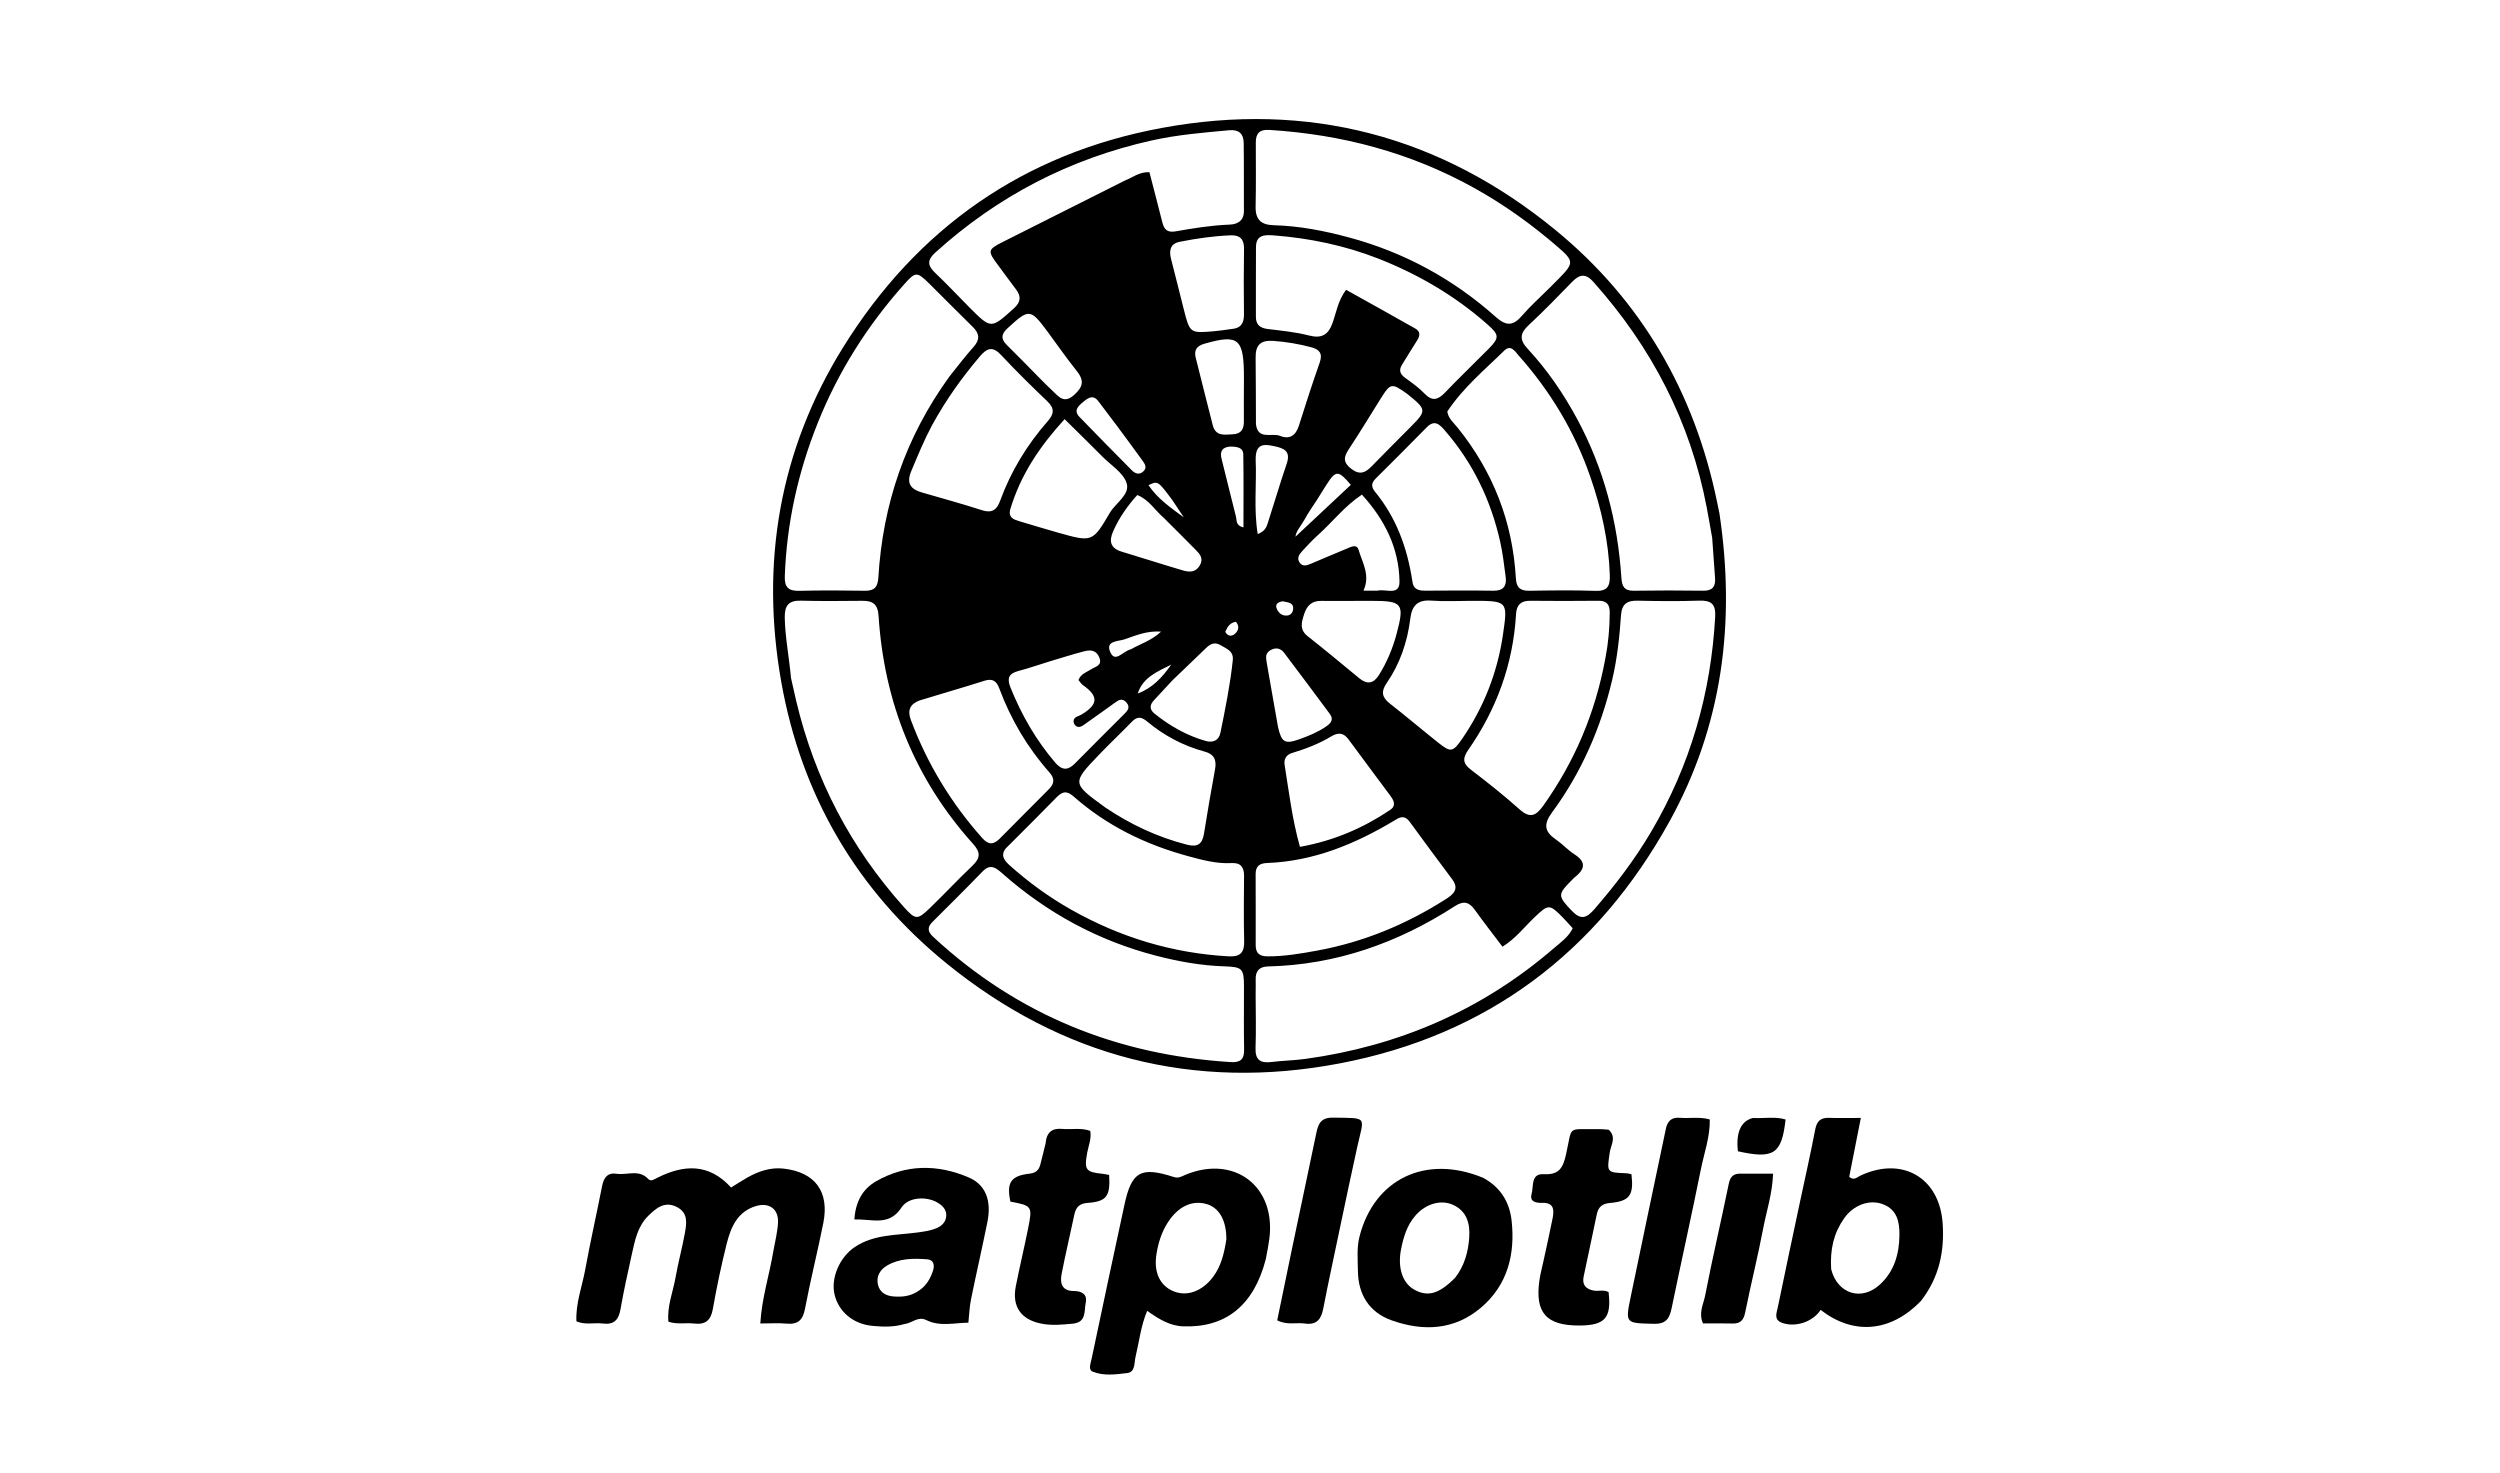 <svg version="1.1" id="Layer_1" xmlns="http://www.w3.org/2000/svg" xmlns:xlink="http://www.w3.org/1999/xlink" x="0px" y="0px"
	 width="100%" viewBox="0 0 896 528" enable-background="new 0 0 896 528" xml:space="preserve">
<path fill="#000000" opacity="1" stroke="none" 
	d="
M616.253,184.039 
	C622.065,222.989 617.366,259.958 598.408,294.29 
	C572.433,341.327 533.058,371.038 480.111,381.132 
	C427.844,391.096 380.46,378.767 339.237,345.279 
	C307.164,319.224 287.252,285.174 280.021,244.48 
	C272.462,201.946 279.284,161.379 302.158,124.504 
	C328.612,81.859 366.829,55.026 416.351,45.86 
	C468.851,36.143 516.306,48.681 557.511,82.465 
	C588.316,107.722 607.273,140.629 615.358,179.705 
	C615.628,181.009 615.925,182.307 616.253,184.039 
M283.497,242.992 
	C284.119,245.746 284.715,248.505 285.368,251.252 
	C292.007,279.175 304.868,303.856 324.057,325.203 
	C328.117,329.719 328.854,329.714 333.248,325.467 
	C338.394,320.495 343.287,315.259 348.467,310.324 
	C351.285,307.639 351.608,305.624 348.783,302.484 
	C327.872,279.249 316.867,251.79 314.877,220.71 
	C314.603,216.421 312.709,215.291 308.956,215.33 
	C301.631,215.406 294.302,215.472 286.981,215.281 
	C282.557,215.165 281.181,217.16 281.255,221.335 
	C281.379,228.343 282.777,235.192 283.497,242.992 
M334.656,335.951 
	C364.71,363.734 400.389,378.1 441.054,380.651 
	C444.449,380.864 445.953,379.777 445.886,376.221 
	C445.743,368.728 445.851,361.23 445.841,353.734 
	C445.833,347.139 445.313,346.549 438.844,346.342 
	C430.486,346.075 422.325,344.6 414.258,342.506 
	C393.562,337.134 375.298,327.199 359.288,313.083 
	C357.008,311.072 355.011,309.37 352.14,312.343 
	C346.241,318.453 340.206,324.434 334.19,330.43 
	C332.443,332.17 332.198,333.79 334.656,335.951 
M340.322,134.88 
	C343.15,131.384 345.841,127.766 348.848,124.432 
	C351.259,121.759 351.139,119.601 348.626,117.151 
	C343.377,112.035 338.261,106.782 333.039,101.637 
	C328.617,97.28 328.118,97.338 324.038,101.914 
	C310.829,116.727 300.377,133.279 293.024,151.714 
	C286.006,169.311 281.943,187.568 281.273,206.561 
	C281.133,210.532 282.643,211.85 286.507,211.751 
	C294.333,211.55 302.169,211.594 309.998,211.725 
	C313.442,211.783 314.594,210.329 314.798,206.985 
	C316.403,180.789 324.425,156.806 340.322,134.88 
M613.648,192.794 
	C613.006,189.201 612.397,185.601 611.717,182.015 
	C605.86,151.124 591.871,124.324 571.007,100.957 
	C568.365,97.998 566.15,98.243 563.535,100.937 
	C558.432,106.195 553.326,111.463 547.961,116.447 
	C544.747,119.433 544.421,121.677 547.577,125.078 
	C554.619,132.668 560.437,141.195 565.35,150.339 
	C574.882,168.079 579.802,187.088 581.107,207.094 
	C581.297,210.011 582.069,211.773 585.469,211.719 
	C593.794,211.586 602.124,211.597 610.45,211.711 
	C613.801,211.756 614.913,210.182 614.67,207.109 
	C614.317,202.639 614.003,198.166 613.648,192.794 
M555.529,103.025 
	C556.585,101.963 557.644,100.905 558.695,99.838 
	C564.152,94.296 564.125,93.537 558.343,88.534 
	C549.006,80.456 539.043,73.295 528.222,67.295 
	C505.414,54.649 480.903,48.189 454.979,46.565 
	C451.415,46.342 450.08,47.784 450.08,51.081 
	C450.081,58.735 450.181,66.391 450.012,74.041 
	C449.908,78.717 451.972,80.606 456.561,80.725 
	C465.733,80.962 474.691,82.732 483.533,85.116 
	C503.322,90.451 520.867,100.017 536.12,113.624 
	C539.927,117.02 542.397,116.75 545.541,113.09 
	C548.46,109.693 551.847,106.697 555.529,103.025 
M564.119,314.632 
	C563.421,315.347 562.715,316.054 562.026,316.779 
	C558.327,320.673 558.639,321.522 563.367,326.464 
	C566.566,329.808 568.634,329.069 571.379,325.907 
	C578.932,317.205 585.871,308.091 591.735,298.157 
	C605.799,274.332 613.206,248.557 614.725,220.984 
	C614.971,216.529 613.31,215.118 608.997,215.269 
	C601.678,215.526 594.341,215.452 587.016,215.287 
	C583.174,215.2 581.25,216.384 580.965,220.572 
	C580.434,228.351 579.595,236.113 577.789,243.744 
	C573.711,260.966 566.751,276.912 556.26,291.156 
	C553.155,295.371 553.484,298.025 557.598,300.848 
	C559.923,302.444 561.859,304.618 564.222,306.144 
	C568.257,308.75 568.513,311.267 564.119,314.632 
M450.021,356.578 
	C450.03,362.908 450.22,369.245 449.986,375.565 
	C449.824,379.943 451.764,381.117 455.734,380.617 
	C459.689,380.12 463.703,380.076 467.651,379.537 
	C501.333,374.941 531.317,361.984 557.104,339.675 
	C559.439,337.656 562.117,335.864 563.658,332.69 
	C562.446,331.365 561.374,330.119 560.225,328.949 
	C555.277,323.911 554.994,323.981 549.872,328.857 
	C546.299,332.259 543.287,336.302 538.487,339.297 
	C535.089,334.791 531.728,330.511 528.57,326.086 
	C526.538,323.24 524.537,322.751 521.477,324.73 
	C501.079,337.923 478.925,345.796 454.44,346.376 
	C451.31,346.45 449.925,348.035 450.036,351.111 
	C450.09,352.608 450.024,354.109 450.021,356.578 
M518.706,147.495 
	C519.084,149.977 520.993,151.518 522.426,153.297 
	C535.131,169.069 542.139,187.049 543.286,207.249 
	C543.487,210.793 545,211.785 548.269,211.729 
	C556.089,211.594 563.92,211.486 571.733,211.767 
	C576.1,211.924 577.088,210.109 576.958,206.137 
	C576.556,193.877 573.886,182.114 569.87,170.599 
	C564.262,154.516 555.625,140.216 544.352,127.494 
	C543.029,126.002 541.498,123.322 539.125,125.658 
	C532.153,132.519 524.52,138.765 518.706,147.495 
M361.512,303.035 
	C358.704,305.443 358.979,307.564 361.709,310.009 
	C368.561,316.144 375.944,321.521 383.935,326.035 
	C401.437,335.918 420.182,341.634 440.311,342.75 
	C444.407,342.977 446.016,341.494 445.91,337.347 
	C445.71,329.53 445.809,321.704 445.867,313.882 
	C445.889,310.804 444.673,309.153 441.443,309.329 
	C436.105,309.62 431.155,308.29 425.974,306.889 
	C410.57,302.724 396.71,295.96 384.757,285.438 
	C382.178,283.168 380.612,283.759 378.549,285.888 
	C373.105,291.503 367.528,296.99 361.512,303.035 
M403.246,64.662 
	C405.972,63.629 408.342,61.533 411.954,61.719 
	C413.496,67.69 415.054,73.605 416.542,79.537 
	C417.191,82.123 418.186,83.479 421.381,82.914 
	C427.754,81.785 434.158,80.746 440.669,80.503 
	C443.496,80.397 445.839,79.162 445.816,75.629 
	C445.764,67.463 445.856,59.296 445.741,51.132 
	C445.695,47.896 443.949,46.363 440.537,46.679 
	C431.266,47.537 421.992,48.29 412.87,50.321 
	C383.437,56.875 357.581,70.274 335.218,90.51 
	C332.256,93.19 332.364,95.158 335.167,97.799 
	C339.408,101.797 343.369,106.092 347.489,110.22 
	C355.244,117.99 355.187,117.901 363.365,110.524 
	C365.897,108.241 366.048,106.216 364.089,103.655 
	C361.964,100.877 359.938,98.022 357.843,95.221 
	C353.814,89.834 353.855,89.514 359.715,86.555 
	C373.992,79.345 388.284,72.166 403.246,64.662 
M575.368,235.938 
	C576.424,230.541 576.891,225.092 576.93,219.593 
	C576.951,216.764 575.96,215.278 572.867,215.315 
	C564.715,215.414 556.561,215.395 548.408,215.32 
	C545.088,215.289 543.539,216.804 543.351,220.065 
	C542.322,237.952 536.404,254.155 526.205,268.795 
	C524.184,271.696 524.192,273.586 527.13,275.831 
	C533.074,280.374 538.96,285.026 544.534,290.009 
	C548.323,293.396 550.444,292.509 553.158,288.684 
	C564.31,272.964 571.715,255.728 575.368,235.938 
M502.485,130.714 
	C501.284,132.626 501.739,134.052 503.554,135.375 
	C505.975,137.139 508.478,138.888 510.53,141.039 
	C513.362,144.009 515.428,143.28 517.946,140.646 
	C523.012,135.348 528.331,130.293 533.476,125.069 
	C537.453,121.03 537.363,120.033 533.11,116.275 
	C521.49,106.007 508.309,98.299 493.92,92.662 
	C481.91,87.957 469.387,85.365 456.543,84.368 
	C453.479,84.131 450.175,84.038 450.142,88.526 
	C450.083,96.857 450.127,105.189 450.112,113.521 
	C450.107,116.41 451.621,117.59 454.4,117.926 
	C459.349,118.526 464.365,119.002 469.168,120.247 
	C473.719,121.427 476.073,119.959 477.564,115.802 
	C478.939,111.972 479.52,107.79 482.427,103.857 
	C490.829,108.551 499.095,113.127 507.312,117.79 
	C509.197,118.859 508.912,120.429 507.863,122.061 
	C506.152,124.723 504.522,127.438 502.485,130.714 
M500.113,293.857 
	C485.902,302.412 470.916,308.687 454.055,309.303 
	C451.37,309.401 450.021,310.533 450.022,313.208 
	C450.028,321.698 450.08,330.188 450.04,338.678 
	C450.027,341.66 451.383,342.745 454.319,342.756 
	C460.349,342.779 466.229,341.766 472.115,340.686 
	C488.7,337.639 503.973,331.312 518.159,322.264 
	C520.914,320.506 523.095,318.642 520.438,315.098 
	C515.346,308.306 510.306,301.474 505.298,294.62 
	C504.021,292.872 502.647,292.159 500.113,293.857 
M506.2,208.334 
	C506.473,211.157 508.323,211.713 510.77,211.697 
	C518.915,211.644 527.063,211.591 535.207,211.717 
	C538.804,211.773 540.059,210.021 539.639,206.791 
	C539.083,202.522 538.58,198.224 537.637,194.033 
	C534.295,179.193 527.86,165.845 517.856,154.306 
	C516.044,152.215 514.212,150.213 511.344,153.145 
	C505.3,159.324 499.168,165.417 493.044,171.518 
	C491.479,173.077 491.361,174.477 492.821,176.261 
	C500.282,185.378 504.311,195.972 506.2,208.334 
M329.674,251.011 
	C326.22,252.252 325.121,254.485 326.445,258.02 
	C332.344,273.761 340.9,287.867 352.088,300.414 
	C354.292,302.887 356.149,302.745 358.316,300.549 
	C364.15,294.635 370.004,288.741 375.886,282.875 
	C377.867,280.899 378.123,279.099 376.139,276.86 
	C368.229,267.937 362.273,257.82 358.113,246.647 
	C357.155,244.075 355.709,243.049 352.761,244 
	C345.341,246.393 337.826,248.489 329.674,251.011 
M334.009,152.48 
	C331.183,157.77 328.921,163.307 326.599,168.832 
	C324.729,173.279 326.396,175.338 330.476,176.519 
	C337.663,178.599 344.885,180.576 352.001,182.877 
	C355.586,184.035 357.293,182.649 358.433,179.514 
	C362.289,168.911 368.083,159.429 375.495,150.972 
	C377.827,148.312 378,146.356 375.36,143.829 
	C369.71,138.422 364.12,132.937 358.784,127.224 
	C355.742,123.968 353.716,124.749 351.189,127.731 
	C344.82,135.248 339.087,143.184 334.009,152.48 
M527.463,215.339 
	C522.631,215.339 517.779,215.622 512.975,215.26 
	C508.05,214.889 506.022,217.084 505.457,221.674 
	C504.426,230.05 501.752,237.899 496.94,244.883 
	C494.925,247.806 495.26,249.903 498.039,252.081 
	C503.937,256.703 509.657,261.552 515.522,266.218 
	C519.958,269.748 520.73,269.599 524.073,264.731 
	C531.833,253.429 536.69,240.973 538.669,227.41 
	C540.43,215.341 540.404,215.337 527.463,215.339 
M396.105,289.379 
	C405.134,295.47 414.831,300.034 425.43,302.742 
	C429.312,303.734 430.928,302.44 431.519,298.722 
	C432.744,291.031 434.07,283.355 435.475,275.695 
	C436.086,272.362 435.157,270.287 431.709,269.358 
	C424.057,267.296 417.179,263.624 411.111,258.569 
	C409.009,256.818 407.532,256.734 405.64,258.692 
	C401.715,262.753 397.586,266.617 393.689,270.704 
	C384.163,280.69 384.197,280.723 396.105,289.379 
M361.999,182.801 
	C361.437,185.54 363.336,186.218 365.349,186.812 
	C369.97,188.176 374.575,189.6 379.214,190.902 
	C391.398,194.323 391.561,194.394 397.739,183.837 
	C399.859,180.216 405.108,177.257 403.771,173.119 
	C402.578,169.428 398.189,166.745 395.144,163.683 
	C390.746,159.261 386.288,154.898 381.561,150.219 
	C372.627,160.031 365.781,170.075 361.999,182.801 
M462.549,270.043 
	C460.733,270.836 460.129,272.405 460.41,274.149 
	C461.962,283.783 463.091,293.505 465.901,303.507 
	C477.864,301.381 488.428,296.858 498.186,290.313 
	C500.537,288.736 499.539,286.871 498.273,285.159 
	C493.32,278.464 488.312,271.81 483.387,265.095 
	C481.566,262.613 479.715,262.349 477.031,263.971 
	C472.749,266.56 468.073,268.37 462.549,270.043 
M376.361,236.994 
	C372.55,238.175 368.773,239.48 364.92,240.5 
	C361.492,241.407 360.863,243.173 362.145,246.37 
	C366.08,256.183 371.274,265.2 378.142,273.266 
	C380.482,276.015 382.618,276.296 385.2,273.678 
	C391.041,267.756 396.946,261.898 402.826,256.014 
	C404.045,254.795 405.263,253.599 403.712,251.778 
	C402.153,249.95 400.765,251.008 399.382,251.993 
	C395.861,254.502 392.372,257.054 388.83,259.532 
	C387.757,260.283 386.527,261.186 385.284,259.88 
	C384.902,259.478 384.661,258.621 384.808,258.1 
	C385.167,256.825 386.558,256.72 387.532,256.14 
	C393.644,252.498 393.797,249.513 388.129,245.553 
	C387.493,245.109 387.071,244.359 386.528,243.724 
	C387.395,241.427 389.472,240.919 391.091,239.865 
	C392.634,238.859 395.176,238.576 393.983,235.618 
	C392.916,232.973 390.827,232.843 388.614,233.415 
	C384.754,234.412 380.949,235.617 376.361,236.994 
M441.347,117.915 
	C444.668,117.702 445.884,115.878 445.838,112.631 
	C445.728,104.805 445.741,96.976 445.856,89.15 
	C445.907,85.733 444.403,84.207 441.078,84.341 
	C434.922,84.587 428.834,85.457 422.809,86.661 
	C419.44,87.333 418.912,89.764 419.708,92.806 
	C421.263,98.754 422.702,104.732 424.219,110.69 
	C426.448,119.449 426.46,119.457 435.08,118.716 
	C436.899,118.56 438.71,118.296 441.347,117.915 
M488.467,215.346 
	C483.49,215.358 478.513,215.437 473.537,215.359 
	C470.168,215.306 468.404,217.017 467.419,220.062 
	C466.468,223.003 465.632,225.642 468.721,228.06 
	C474.989,232.965 481.074,238.103 487.237,243.142 
	C490.038,245.432 492.333,244.96 494.229,241.911 
	C497.057,237.366 499.115,232.476 500.495,227.336 
	C503.467,216.259 502.72,215.337 491.44,215.347 
	C490.777,215.348 490.113,215.348 488.467,215.346 
M420.266,243.761 
	C418.008,246.193 415.732,248.608 413.499,251.063 
	C412.018,252.691 411.949,254.286 413.777,255.757 
	C419.267,260.175 425.298,263.611 432.093,265.551 
	C434.681,266.289 436.833,265.452 437.414,262.578 
	C439.152,253.98 440.914,245.384 441.829,236.64 
	C442.176,233.321 439.669,232.568 437.565,231.29 
	C435.445,230.002 433.86,230.678 432.265,232.235 
	C428.464,235.945 424.603,239.592 420.266,243.761 
M450.128,151.978 
	C450.786,157.856 455.83,155.017 458.792,156.22 
	C462.181,157.596 464.409,156.114 465.523,152.563 
	C467.905,144.977 470.354,137.408 472.994,129.909 
	C474.135,126.668 472.843,125.229 469.973,124.465 
	C465.486,123.271 460.954,122.493 456.292,122.173 
	C451.673,121.857 449.954,123.791 450.018,128.19 
	C450.13,135.818 450.063,143.448 450.128,151.978 
M493.772,211.685 
	C496.584,210.955 501.665,213.715 501.58,208.384 
	C501.388,196.32 496.21,186.165 488.106,177.265 
	C481.799,181.495 477.651,187.007 472.602,191.536 
	C470.504,193.417 468.568,195.489 466.662,197.569 
	C465.644,198.679 464.712,200.039 465.762,201.592 
	C466.848,203.2 468.375,202.65 469.788,202.059 
	C474.078,200.266 478.343,198.412 482.645,196.648 
	C484.118,196.044 486.247,194.828 486.91,197.062 
	C488.283,201.687 491.208,206.192 488.66,211.683 
	C490.321,211.683 491.635,211.683 493.772,211.685 
M445.829,135.521 
	C445.851,121.304 443.956,119.705 431.786,123.151 
	C428.889,123.971 427.872,125.467 428.547,128.198 
	C430.54,136.264 432.608,144.311 434.643,152.367 
	C435.686,156.495 438.896,155.789 441.882,155.647 
	C444.889,155.504 445.827,153.738 445.802,151 
	C445.758,146.172 445.812,141.343 445.829,135.521 
M416.998,185.501 
	C413.91,182.878 411.804,179.071 407.594,177.417 
	C403.987,181.424 401.079,185.625 398.97,190.38 
	C397.406,193.903 397.911,196.482 402.009,197.715 
	C409.333,199.918 416.609,202.278 423.946,204.436 
	C426.23,205.108 428.532,205.237 430.037,202.599 
	C431.486,200.061 429.965,198.513 428.432,196.955 
	C424.815,193.277 421.148,189.648 416.998,185.501 
M458.04,260.529 
	C459.322,266.151 460.486,266.816 465.902,264.872 
	C469.181,263.695 472.391,262.357 475.29,260.366 
	C476.981,259.205 478.098,257.878 476.617,255.879 
	C471.189,248.558 465.743,241.25 460.241,233.984 
	C459,232.345 457.34,231.924 455.398,232.993 
	C453.561,234.004 453.634,235.478 453.953,237.256 
	C455.295,244.737 456.534,252.237 458.04,260.529 
M372.297,135.211 
	C373.945,136.844 375.545,138.529 377.253,140.097 
	C379.504,142.163 381.297,144.859 385.029,141.492 
	C388.394,138.456 388.526,136.189 385.817,132.831 
	C382.179,128.321 378.903,123.52 375.444,118.864 
	C369.256,110.537 368.778,110.59 361.114,117.64 
	C358.652,119.905 358.732,121.573 360.95,123.749 
	C364.617,127.345 368.186,131.041 372.297,135.211 
M504.345,141.171 
	C498.746,137.182 498.36,137.249 494.835,142.867 
	C491.04,148.914 487.355,155.032 483.415,160.982 
	C481.562,163.781 481.262,165.704 484.294,168.026 
	C487.335,170.355 489.326,169.453 491.565,167.156 
	C496.199,162.399 500.904,157.711 505.583,152.998 
	C511.371,147.169 511.35,146.795 504.345,141.171 
M450.034,164.855 
	C450.409,173.559 449.285,182.359 450.764,191.417 
	C453.325,190.415 453.886,188.96 454.331,187.591 
	C456.637,180.495 458.72,173.325 461.133,166.267 
	C462.777,161.458 459.981,160.598 456.313,159.831 
	C452.637,159.062 449.912,159.193 450.034,164.855 
M400.543,152.921 
	C398.247,149.881 395.963,146.831 393.651,143.802 
	C391.708,141.256 389.9,142.663 388.178,144.087 
	C386.453,145.515 384.668,147.127 386.87,149.41 
	C393.08,155.85 399.37,162.213 405.664,168.57 
	C406.799,169.717 408.194,170.259 409.65,169.058 
	C411.273,167.72 410.351,166.313 409.493,165.115 
	C406.696,161.21 403.803,157.373 400.543,152.921 
M440.796,160.06 
	C437.99,160.322 437.132,161.783 437.824,164.494 
	C439.588,171.395 441.204,178.334 442.986,185.231 
	C443.317,186.511 442.818,188.377 445.655,189.03 
	C445.655,180.156 445.74,171.48 445.597,162.809 
	C445.559,160.515 443.58,160.028 440.796,160.06 
M471.889,179.328 
	C470.458,181.561 468.887,183.719 467.636,186.049 
	C466.416,188.325 464.459,190.362 464.296,192.355 
	C470.773,186.288 477.466,180.019 484.135,173.773 
	C479.656,168.479 478.8,168.484 475.441,173.659 
	C474.358,175.327 473.333,177.032 471.889,179.328 
M405.3,232.71 
	C408.693,230.775 412.578,229.652 416.145,226.367 
	C410.933,226.005 406.999,227.798 403.032,229.136 
	C400.714,229.918 395.996,229.598 397.984,233.84 
	C399.762,237.635 402.366,233.397 405.3,232.71 
M420.18,179.262 
	C414.993,172.293 414.993,172.293 411.625,173.885 
	C414.899,178.783 419.642,181.997 424.283,185.435 
	C423.056,183.567 421.828,181.699 420.18,179.262 
M419.782,238.2 
	C414.883,240.666 409.614,242.723 407.765,248.551 
	C412.973,246.649 416.498,242.843 419.782,238.2 
M459.637,215.499 
	C457.949,215.813 456.773,216.6 457.714,218.463 
	C458.39,219.799 459.592,220.748 461.24,220.617 
	C462.548,220.514 463.307,219.589 463.454,218.386 
	C463.735,216.087 461.901,215.899 459.637,215.499 
M439.129,226.465 
	C440.096,228.16 441.539,228.182 442.737,227.034 
	C443.974,225.848 444.226,224.288 442.939,222.854 
	C440.924,223.171 439.983,224.446 439.129,226.465 
z"/>
<path fill="#000000" opacity="1" stroke="none" 
	d="
M277.174,448.377 
	C277.836,444.698 278.681,441.441 278.844,438.15 
	C279.082,433.318 275.65,430.853 270.948,432.249 
	C264.284,434.229 261.936,439.835 260.451,445.738 
	C258.509,453.462 256.877,461.278 255.49,469.121 
	C254.761,473.244 252.833,474.843 248.755,474.358 
	C245.817,474.009 242.787,474.768 239.555,473.7 
	C239.027,468.158 241.216,463.027 242.139,457.735 
	C243.051,452.502 244.474,447.358 245.424,442.131 
	C246.08,438.524 246.778,434.662 242.465,432.532 
	C238.122,430.389 235.091,433.074 232.358,435.734 
	C228.472,439.517 227.511,444.729 226.396,449.764 
	C224.96,456.251 223.522,462.744 222.379,469.286 
	C221.714,473.096 219.978,474.864 216.022,474.354 
	C212.944,473.957 209.73,474.964 206.586,473.555 
	C206.284,467.06 208.642,461.083 209.766,454.922 
	C211.582,444.966 213.827,435.09 215.777,425.158 
	C216.373,422.121 217.665,420.167 221.047,420.677 
	C224.815,421.245 229.024,418.965 232.357,422.574 
	C233.297,423.592 234.545,422.634 235.565,422.122 
	C245.056,417.359 254.037,416.834 262.016,425.602 
	C264.076,424.338 265.991,423.069 267.992,421.954 
	C271.99,419.727 276.259,418.292 280.881,418.831 
	C292.188,420.149 297.309,427.104 295.069,438.357 
	C293.027,448.613 290.46,458.766 288.518,469.038 
	C287.739,473.154 285.964,474.767 281.847,474.386 
	C278.925,474.116 275.957,474.334 272.492,474.334 
	C273.049,465.113 275.728,457.059 277.174,448.377 
z"/>
<path fill="#000000" opacity="1" stroke="none" 
	d="
M688.403,466.341 
	C677.495,477.511 664.263,478.569 652.502,469.466 
	C649.775,473.751 643.447,475.871 638.636,474.084 
	C635.617,472.962 636.755,470.538 637.155,468.588 
	C639.72,456.074 642.395,443.583 645.044,431.087 
	C646.903,422.322 648.902,413.583 650.578,404.784 
	C651.167,401.696 652.609,400.533 655.615,400.64 
	C659.071,400.763 662.534,400.669 666.925,400.669 
	C665.43,408.241 664.077,415.097 662.755,421.792 
	C664.476,423.211 665.538,421.936 666.632,421.414 
	C681.56,414.294 695.059,421.901 696.238,438.342 
	C696.959,448.395 695.028,457.883 688.403,466.341 
M656.29,454.89 
	C658.53,463.735 667.168,466.488 673.817,460.324 
	C678.877,455.633 680.661,449.529 680.76,442.754 
	C680.83,437.934 679.934,433.631 674.994,431.651 
	C670.069,429.676 664.293,431.882 660.967,436.593 
	C657.267,441.834 655.826,447.689 656.29,454.89 
z"/>
<path fill="#000000" opacity="1" stroke="none" 
	d="
M453.652,451.32 
	C449.36,467.875 439.316,475.875 424.146,475.369 
	C419.217,475.205 415.371,472.779 411.14,469.8 
	C408.829,475.371 408.269,480.974 406.959,486.382 
	C406.452,488.473 406.968,491.749 403.973,492.108 
	C399.9,492.596 395.597,493.192 391.675,491.624 
	C389.921,490.923 390.878,488.666 391.215,487.08 
	C395.143,468.578 399.015,450.064 403.045,431.584 
	C405.604,419.848 408.909,418.041 420.671,421.833 
	C422.441,422.403 423.514,421.605 424.839,421.056 
	C442.418,413.762 457.402,425.205 454.922,444.049 
	C454.619,446.351 454.174,448.636 453.652,451.32 
M439.524,444.241 
	C439.573,437.333 436.921,432.699 432.213,431.466 
	C426.975,430.093 422.091,432.572 418.478,438.234 
	C416.278,441.681 415.124,445.484 414.485,449.425 
	C413.423,455.969 415.712,460.778 420.546,462.776 
	C425.477,464.814 430.951,462.769 434.818,457.562 
	C437.592,453.827 438.685,449.522 439.524,444.241 
z"/>
<path fill="#000000" opacity="1" stroke="none" 
	d="
M324.057,474.563 
	C320.051,475.718 316.353,475.527 312.729,475.196 
	C305.721,474.557 300.527,470.082 299.084,463.868 
	C297.722,457.998 300.962,450.55 306.333,446.95 
	C313.052,442.446 320.894,442.734 328.418,441.771 
	C330.916,441.451 333.368,441.121 335.676,440.168 
	C337.637,439.359 339.066,437.836 339.141,435.656 
	C339.217,433.448 337.722,432.004 335.914,430.959 
	C332.02,428.707 325.587,428.972 323.112,432.748 
	C318.559,439.692 312.501,436.781 306.203,437.069 
	C306.627,430.709 309.132,426.156 313.997,423.368 
	C324.704,417.231 335.949,417.228 347.102,421.957 
	C353.258,424.567 355.441,430.258 353.882,437.979 
	C352.01,447.251 349.888,456.472 348,465.741 
	C347.477,468.304 347.399,470.958 347.065,474.051 
	C341.982,474.112 336.859,475.532 332.002,473.124 
	C328.972,471.621 326.998,474.203 324.057,474.563 
M329.679,462.324 
	C332.074,460.612 333.471,458.19 334.368,455.476 
	C335.023,453.493 334.699,451.505 332.311,451.332 
	C327.359,450.974 322.338,450.945 317.857,453.614 
	C315.382,455.088 314.016,457.45 314.63,460.315 
	C315.267,463.283 317.602,464.502 320.532,464.674 
	C323.566,464.852 326.495,464.617 329.679,462.324 
z"/>
<path fill="#000000" opacity="1" stroke="none" 
	d="
M531.584,422.142 
	C537.996,425.631 541.076,431.046 541.779,437.632 
	C543.064,449.657 540.277,460.605 530.757,468.681 
	C521.235,476.76 510.077,477.236 498.792,473.222 
	C490.781,470.373 486.785,464.054 486.677,455.526 
	C486.624,451.388 486.21,447.215 487.263,443.112 
	C492.552,422.519 511.043,413.617 531.584,422.142 
M521.516,457.957 
	C524.815,453.738 526.203,448.776 526.568,443.591 
	C526.91,438.724 525.836,434.183 520.854,431.854 
	C516.505,429.82 511.02,431.399 507.356,435.577 
	C504.294,439.067 503.002,443.314 502.128,447.791 
	C500.855,454.318 502.616,459.891 506.954,462.255 
	C511.729,464.857 515.721,463.798 521.516,457.957 
z"/>
<path fill="#000000" opacity="1" stroke="none" 
	d="
M374.729,409.83 
	C375.094,405.704 377.106,404.26 380.779,404.603 
	C384.049,404.909 387.41,404.088 390.753,405.314 
	C391.245,408.084 390.13,410.571 389.657,413.128 
	C388.522,419.27 389.108,420.089 395.197,420.691 
	C395.998,420.77 396.787,420.977 397.516,421.113 
	C398.001,428.732 396.602,430.635 389.822,431.114 
	C387.001,431.313 385.627,432.559 385.069,435.215 
	C383.568,442.365 381.862,449.474 380.472,456.645 
	C379.828,459.966 380.621,462.721 384.901,462.702 
	C387.651,462.69 389.756,463.848 389.136,466.821 
	C388.526,469.75 389.469,473.931 384.499,474.398 
	C380.85,474.741 377.26,475.119 373.573,474.458 
	C366.05,473.109 362.587,468.428 364.076,460.934 
	C365.435,454.093 367.059,447.306 368.437,440.469 
	C370.088,432.275 369.944,432.132 362.129,430.664 
	C360.661,423.886 362.268,421.405 368.921,420.649 
	C371.069,420.405 372.3,419.499 372.819,417.482 
	C373.44,415.071 374.06,412.66 374.729,409.83 
z"/>
<path fill="#000000" opacity="1" stroke="none" 
	d="
M576.557,404.89 
	C579.477,407.622 577.328,410.39 576.954,412.926 
	C575.879,420.201 575.721,420.24 582.863,420.499 
	C583.502,420.522 584.134,420.74 584.718,420.856 
	C585.605,428.407 584.066,430.521 576.999,431.147 
	C574.253,431.391 572.817,432.561 572.271,435.282 
	C570.772,442.748 569.082,450.176 567.554,457.636 
	C566.972,460.479 568.43,462.037 571.167,462.542 
	C572.937,462.868 574.829,462.123 576.516,463.09 
	C577.6,472.233 575.28,474.963 566.389,475.063 
	C554.181,475.199 549.99,470.519 551.762,458.639 
	C552.079,456.511 552.65,454.42 553.104,452.312 
	C554.221,447.126 555.4,441.951 556.432,436.747 
	C557.032,433.723 557.061,430.947 552.652,431.098 
	C550.542,431.17 548.115,430.712 548.929,427.909 
	C549.704,425.241 548.53,420.539 553.302,420.822 
	C558.798,421.148 560.206,418.507 561.266,413.737 
	C563.652,403.005 561.427,404.922 572.626,404.673 
	C573.787,404.647 574.951,404.745 576.557,404.89 
z"/>
<path fill="#000000" opacity="1" stroke="none" 
	d="
M480.41,439.27 
	C478.307,449.442 476.153,459.176 474.261,468.959 
	C473.511,472.838 471.909,474.968 467.634,474.353 
	C464.566,473.912 461.332,475.018 457.754,473.214 
	C459.51,464.7 461.257,456.121 463.052,447.552 
	C465.946,433.733 468.897,419.927 471.763,406.103 
	C472.458,402.746 473.436,400.483 477.764,400.56 
	C490.428,400.783 488.929,399.832 486.437,411.082 
	C484.389,420.326 482.452,429.594 480.41,439.27 
z"/>
<path fill="#000000" opacity="1" stroke="none" 
	d="
M596.929,405.129 
	C597.482,401.81 598.994,400.356 602.098,400.618 
	C605.542,400.908 609.052,400.168 612.787,401.213 
	C612.904,407.437 610.769,413.227 609.581,419.133 
	C606.245,435.711 602.555,452.216 599.129,468.776 
	C598.37,472.441 597.228,474.563 592.732,474.451 
	C582.498,474.196 582.442,474.453 584.513,464.457 
	C588.582,444.813 592.711,425.182 596.929,405.129 
z"/>
<path fill="#000000" opacity="1" stroke="none" 
	d="
M624.219,420.639 
	C628.132,420.633 631.581,420.633 635.476,420.633 
	C635.216,427.793 633.136,433.946 631.94,440.216 
	C630.013,450.328 627.493,460.326 625.467,470.421 
	C624.892,473.283 623.642,474.432 620.818,474.347 
	C617.345,474.243 613.866,474.322 610.36,474.322 
	C608.661,470.593 610.526,467.406 611.119,464.348 
	C613.706,450.986 616.839,437.73 619.566,424.392 
	C620.1,421.78 621.093,420.488 624.219,420.639 
z"/>
<path fill="#000000" opacity="1" stroke="none" 
	d="
M628.251,400.679 
	C632.451,400.907 636.26,400.091 639.948,401.229 
	C638.577,413.616 635.731,415.485 622.865,412.621 
	C622.112,406.003 623.85,401.795 628.251,400.679 
z"/>
</svg>